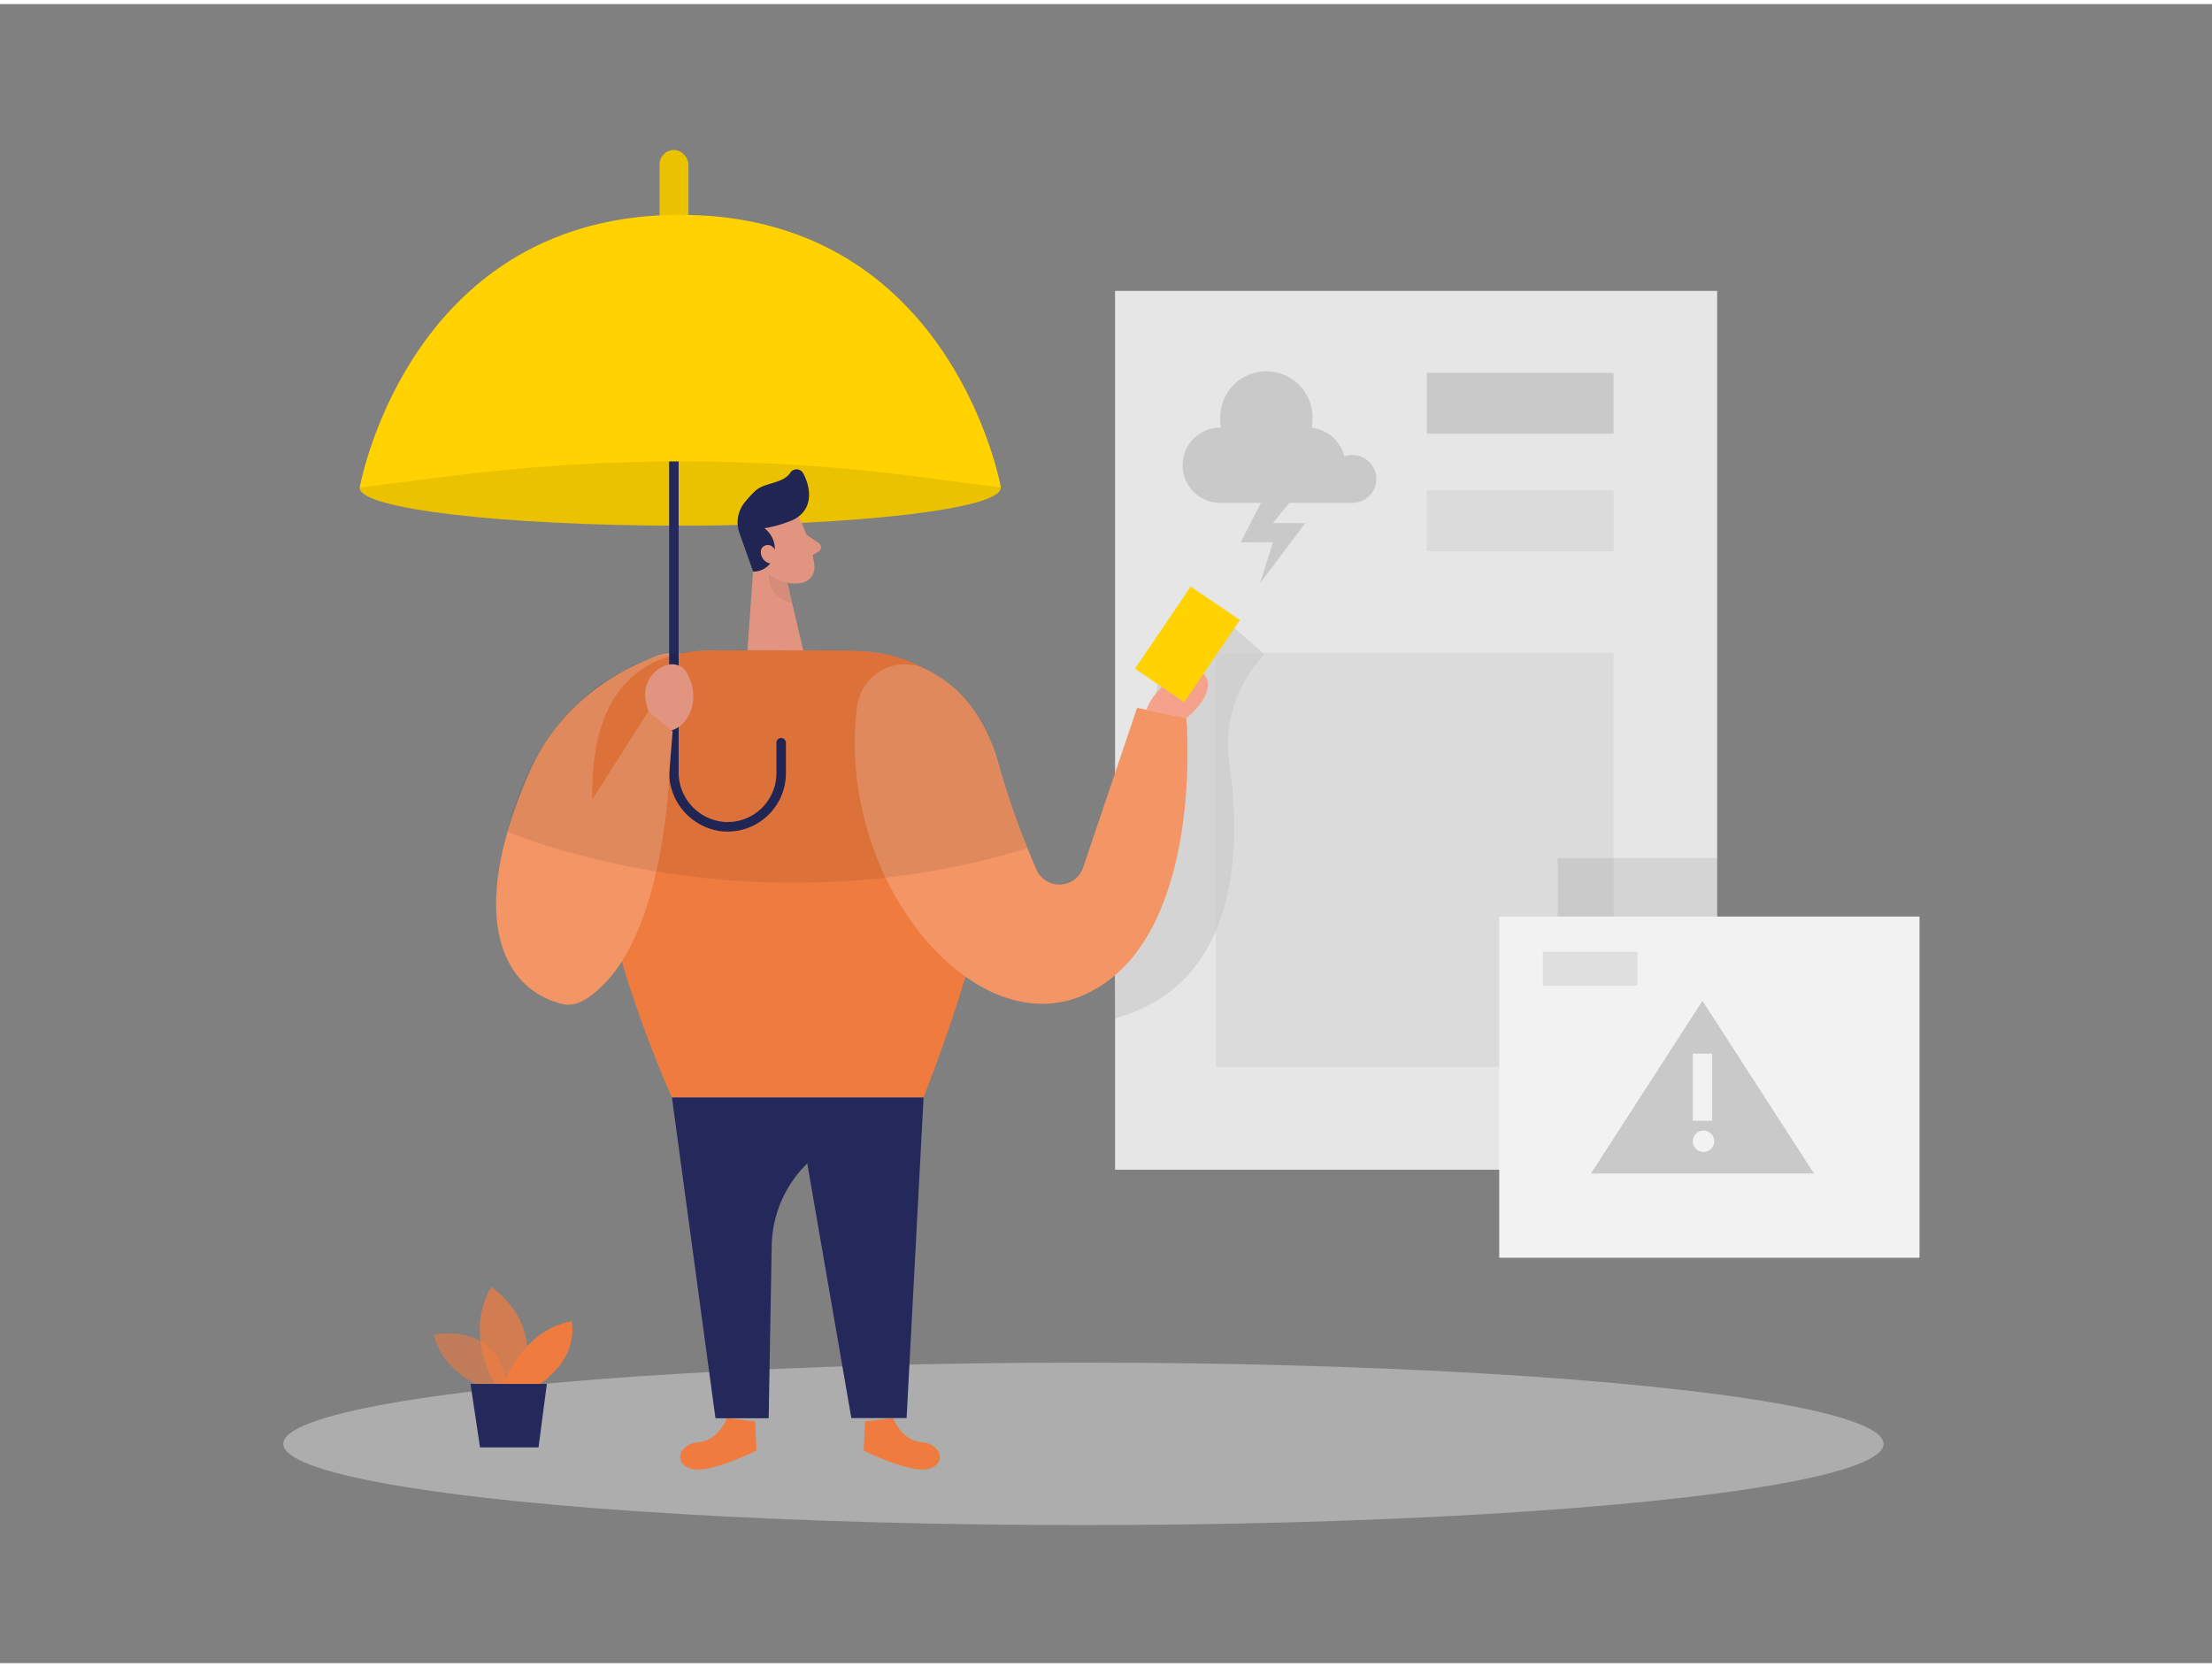 <svg id="Layer_1" data-name="Layer 1" xmlns="http://www.w3.org/2000/svg" viewBox="0 0 400 300" width="406" height="306" class="illustration styles_illustrationTablet__1DWOa"><rect x="0" y="0" width="400" height="300" fill="#808080" stroke="none"/><title>#38 weather</title><rect x="201.64" y="51.86" width="108.88" height="158.92" fill="#e6e6e6"></rect><path d="M131.3,131.52a10.16,10.16,0,0,0-13-13.48c-8.55,3.38-17.64,9.59-22.62,21-11.2,25.59-5.15,39,6,41.77S127.24,141,127.24,141Z" fill="#F07B3F"></path><path d="M131.3,131.52a10.16,10.16,0,0,0-13-13.48c-8.55,3.38-17.64,9.59-22.62,21-11.2,25.59-5.15,39,6,41.77S127.24,141,127.24,141Z" fill="#fff" opacity="0.2"></path><ellipse cx="195.92" cy="260.35" rx="144.69" ry="14.69" fill="#e6e6e6" opacity="0.45"></ellipse><path d="M88.58,250.53s-8.29-2.23-10.13-9.94c0,0,12.83-2.64,13.25,10.61Z" fill="#F07B3F" opacity="0.58"></path><path d="M89.59,249.7s-5.82-9.13-.76-17.7c0,0,9.78,6.15,5.49,17.7Z" fill="#F07B3F" opacity="0.73"></path><path d="M91.09,249.7s3-9.68,12.25-11.55c0,0,1.76,6.27-5.94,11.55Z" fill="#F07B3F"></path><polygon points="85.08 249.51 86.8 260.99 97.38 260.99 98.89 249.51 85.08 249.51" fill="#24285b"></polygon><path d="M131.46,255.69s-1.46,4.05-5.12,4.36-4.62,3.89-1.33,4.82,11.78-3.3,11.78-3.3l-.24-5.28Z" fill="#F07B3F"></path><path d="M161.51,255.69s1.46,4.05,5.12,4.36,4.62,3.89,1.33,4.82-11.78-3.3-11.78-3.3l.24-5.28Z" fill="#F07B3F"></path><ellipse cx="123" cy="87.51" rx="57.95" ry="6.8" fill="#ffd200"></ellipse><ellipse cx="123" cy="87.51" rx="57.95" ry="6.8" opacity="0.08"></ellipse><path d="M144.45,92.65s2.41,5.1,2.81,8.93a2.83,2.83,0,0,1-2.53,3.12,6.25,6.25,0,0,1-6.22-2.72l-3.29-4a5.05,5.05,0,0,1,.22-5.84C137.62,88.85,143.14,89.47,144.45,92.65Z" fill="#f4a28c"></path><polygon points="136.46 98.87 135.13 117.3 145.34 117.31 142.29 104.23 136.46 98.87" fill="#f4a28c"></polygon><path d="M143.22,93.36a22.39,22.39,0,0,1-5,1.42A4.7,4.7,0,0,1,140,99.62a3.82,3.82,0,0,1-3.8,3l-2.43-6.83a5.76,5.76,0,0,1,1-5.81,21.23,21.23,0,0,1,1.86-2c1.67-1.5,5-1.26,6.28-3.23a1.36,1.36,0,0,1,2.33.09c1.07,1.95,1.91,5.34-.47,7.51A5.71,5.71,0,0,1,143.22,93.36Z" fill="#24285b"></path><path d="M140.5,99.26s-.79-2-2.26-1.3-.35,3.65,1.83,3.15Z" fill="#f4a28c"></path><path d="M145.8,95.94,148,97.43A.91.91,0,0,1,148,99l-1.88,1.13Z" fill="#f4a28c"></path><path d="M142.37,104.6a6.94,6.94,0,0,1-3.32-1.59s-.66,4,4.2,5.34Z" fill="#ce8172" opacity="0.31"></path><path d="M148,97.43l-2.22-1.49h0c-.69-1.89-1.35-3.3-1.35-3.3v0l.27-.19c2.38-2.17,1.54-5.56.47-7.51a1.36,1.36,0,0,0-2.33-.09c-1.27,2-4.61,1.73-6.28,3.23a21.23,21.23,0,0,0-1.86,2,5.76,5.76,0,0,0-.95,5.81l2.43,6.83h0l-1.06,14.64h10.21l-2.53-10.85-.44-1.86h0a8.67,8.67,0,0,0,2.36.1,2.84,2.84,0,0,0,2.53-3.12,15,15,0,0,0-.35-2l1.08-.64A.91.91,0,0,0,148,97.43Z" opacity="0.08"></path><path d="M220.54,110.48l8,7-2,2.71a23.09,23.09,0,0,0-4.24,17c2,13.86,2.56,39.9-20.67,46.19l.55-24.45,8.05-40.36Z" opacity="0.08"></path><path d="M128.22,116.86h21.91c6.49,0,11.49.24,17.17,3.38,13.67,7.55,20.15,24.81-.29,77.48h-45.5S85,118.06,128.22,116.86Z" fill="#F07B3F"></path><path d="M130.56,149.59A10.77,10.77,0,0,1,121,138.77V56.63h1.72v82.14a9,9,0,0,0,8.23,9.12,8.84,8.84,0,0,0,9.45-8.81v-5.5a.86.86,0,0,1,.86-.87h0a.87.87,0,0,1,.86.87v5.5A10.57,10.57,0,0,1,130.56,149.59Z" fill="#24285b"></path><rect x="119.27" y="26.38" width="5.22" height="20.71" rx="2.61" ry="2.61" fill="#ffd200"></rect><rect x="119.27" y="26.38" width="5.22" height="20.71" rx="2.61" ry="2.61" opacity="0.08"></rect><path d="M181,87.42S172.23,38.12,123,38.11h0c-49.23,0-57.95,49.31-57.95,49.31l15.86-2a332,332,0,0,1,87.15.3Z" fill="#ffd200"></path><path d="M116.85,126.34a5.6,5.6,0,0,1,3.47-6.72,3.1,3.1,0,0,1,4.1,1.76c2.28,4.24.2,9.47-3.55,10.08a3,3,0,0,1-3.3-2.29Z" fill="#f4a28c"></path><path d="M121.51,197.72l7.87,58H139l.55-31.22a21.3,21.3,0,0,1,11.52-18.53L167,197.72Z" fill="#24285b"></path><polygon points="167.01 197.72 163.94 255.69 153.95 255.69 145.34 205.95 167.01 197.72" fill="#24285b"></polygon><path d="M155,127a8.71,8.71,0,0,1,12.35-6.77c4.92,2.37,10.32,7.1,13,16.51a158.81,158.81,0,0,0,7.08,19.79,4.53,4.53,0,0,0,8.43-.38l9.77-28.89,8.9,1.84s3.55,40.32-18.57,50.09C175.85,188.08,151,158,155,127Z" fill="#F07B3F"></path><path d="M155,127a8.71,8.71,0,0,1,12.35-6.77c4.92,2.37,10.32,7.1,13,16.51a158.81,158.81,0,0,0,7.08,19.79,4.53,4.53,0,0,0,8.43-.38l9.77-28.89,8.9,1.84s3.55,40.32-18.57,50.09C175.85,188.08,151,158,155,127Z" fill="#fff" opacity="0.2"></path><path d="M102.47,151.13l14.78-23.23,4.38,3.59-.61,7.59s-.93,34.08-16.39,41.44l-3.26-6.38A23.21,23.21,0,0,1,102.47,151.13Z" fill="#F07B3F"></path><path d="M102.47,151.13l14.78-23.23,4.38,3.59-.61,7.59s-.93,34.08-16.39,41.44l-3.26-6.38A23.21,23.21,0,0,1,102.47,151.13Z" fill="#fff" opacity="0.2"></path><path d="M207.31,127.62s.72-2.93,5.24-6.16,9.57,1.3,2,7.65Z" fill="#f4a28c"></path><rect x="209.36" y="106.81" width="10.76" height="17.94" transform="translate(102.05 -100.6) rotate(34.16)" fill="#ffd200"></rect><path d="M91.75,149.64s43.14,18.65,94,3c0,0-3.95-10.09-6.21-18.21s-9.41-13.43-14-15c0,0-4.75-3.35-20.39-2.53l-10.11-.13s-10.15,0-12.13.63a20.26,20.26,0,0,0-10.37,3.33S97.31,126.86,91.75,149.64Z" opacity="0.08"></path><rect x="258.02" y="66.69" width="33.76" height="11" fill="#c9c9c9"></rect><rect x="258.02" y="87.94" width="33.76" height="11" fill="#c9c9c9" opacity="0.36"></rect><rect x="219.85" y="117.31" width="71.92" height="74.86" fill="#c9c9c9" opacity="0.36"></rect><rect x="281.68" y="154.43" width="28.85" height="61.7" opacity="0.08"></rect><path d="M244.56,81.54a4.46,4.46,0,0,0-1.47.27,6.8,6.8,0,0,0-5.91-5.19,8.22,8.22,0,0,0,.16-1.58,8.35,8.35,0,1,0-16.69,0,8.76,8.76,0,0,0,.15,1.55h-.15a6.8,6.8,0,0,0,0,13.6h23.91a4.32,4.32,0,0,0,0-8.64Z" fill="#c9c9c9"></path><polygon points="228.02 90.18 224.35 97.34 230.19 97.31 227.86 104.74 236.02 93.88 230.19 93.84 233.35 89.94 228.02 90.18" fill="#c9c9c9"></polygon><rect x="271.11" y="165" width="76" height="61.7" fill="#f2f2f2"></rect><polygon points="307.86 180.24 287.7 211.46 328.03 211.46 307.86 180.24" fill="#c9c9c9"></polygon><rect x="306.11" y="189.79" width="3.5" height="12.13" fill="#f2f2f2"></rect><circle cx="308.05" cy="205.63" r="1.94" fill="#f2f2f2"></circle><rect x="278.99" y="171.38" width="17.12" height="6.13" opacity="0.08"></rect></svg>